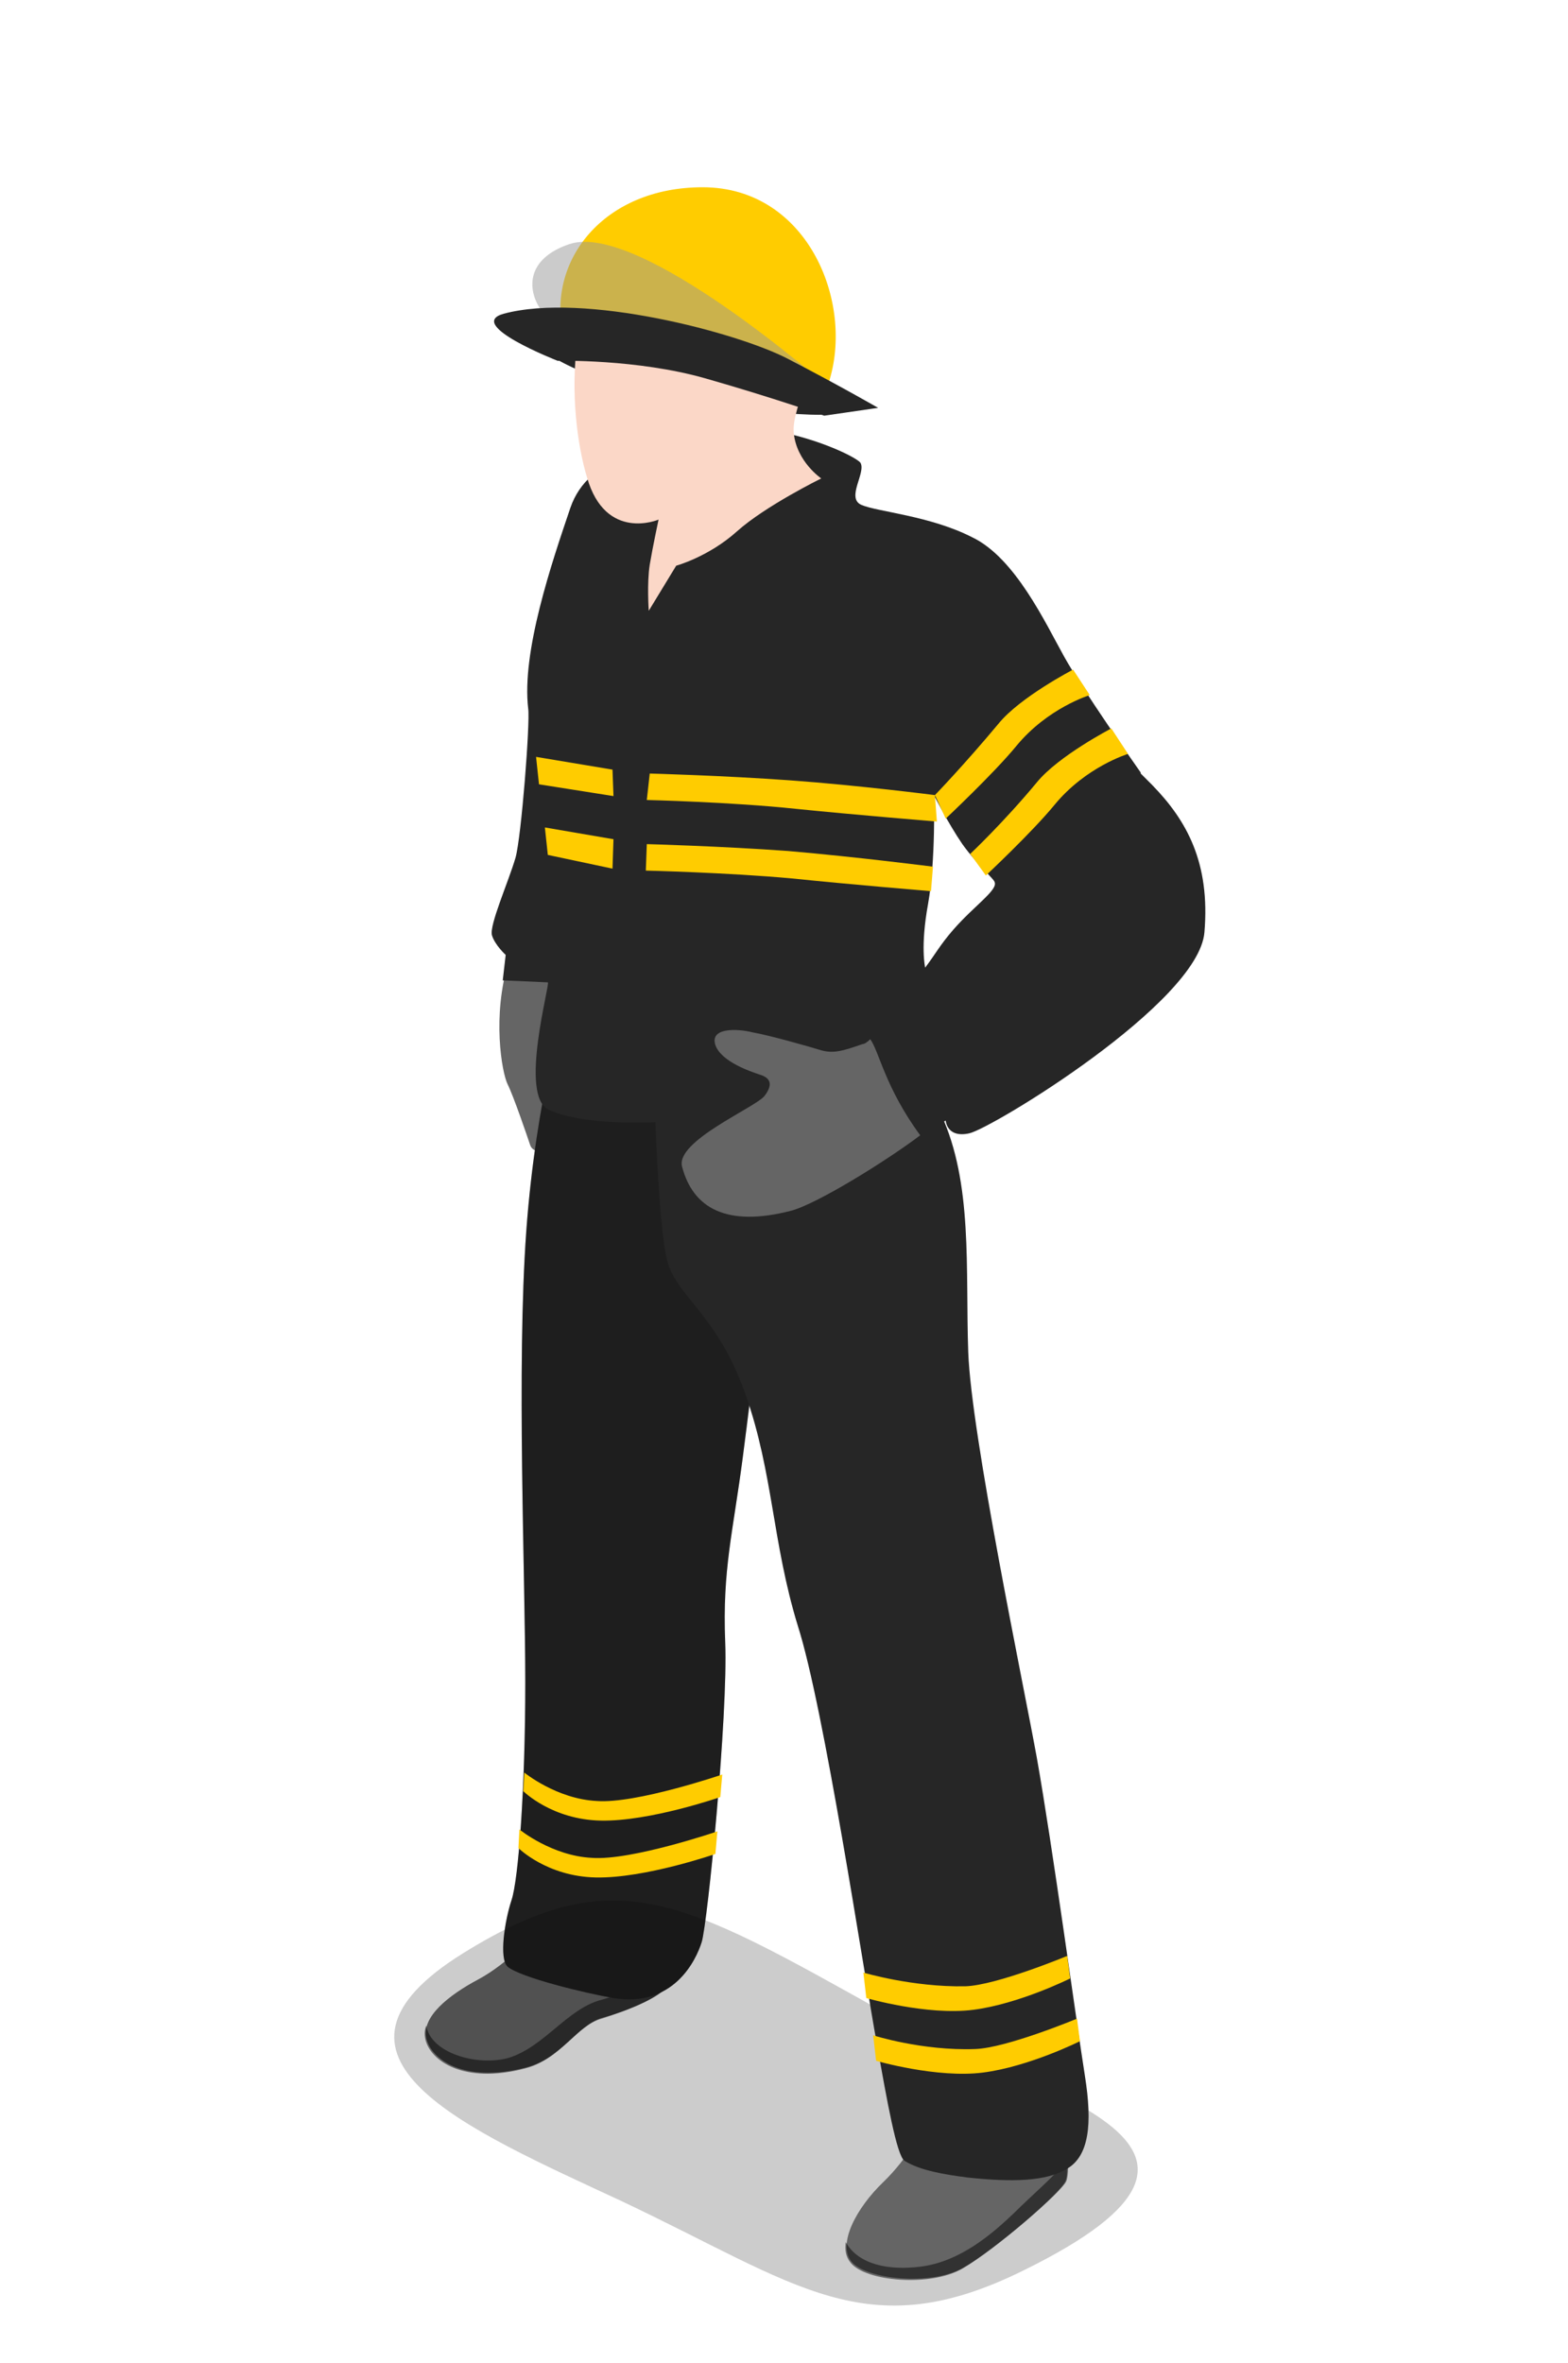 <svg width="160" height="241" viewBox="0 0 160 241" fill="none" xmlns="http://www.w3.org/2000/svg">
<path d="M55.6 78.1C55.5 84.7 53.6 92.6 51.9 98.1C50.2 103.6 51.2 109.4 51.8 110.6C52.4 111.8 53.8 115.9 54.1 116.8C54.4 117.7 55.9 117.7 56.1 115.9C56.4 114.1 55.7 110.4 56.3 109.3C57 108.2 58.9 109.2 59.3 106.7C59.7 104.2 58.6 100.2 59.2 98.3C59.7 96.4 62.4 92 62.3 89C62.2 86 62.4 78.7 62.4 78.7L55.6 78.1V78.1ZM56.9 194.9C54.7 197.2 51.8 200.3 48.8 201.9C45.8 203.5 43 205.7 43.5 207.9C44 210.1 47.4 212.5 53.6 210.9C57.3 210 58.9 206.5 61.5 205.8C64.1 205.1 68 203.5 68.3 202.2C68.6 200.9 68.6 197 68.6 197L56.9 194.9V194.9Z" fill="#656565"/>
<path opacity="0.5" d="M68.2 202.2C68.3 201.8 68.3 201.3 68.4 200.7C67.1 201.8 64.1 203.2 61.3 204C57.9 204.9 55.5 208.8 51.9 209.9C48.7 210.8 43.9 209.4 43.5 206.6C43.3 207.1 43.3 207.5 43.4 208C43.9 210.2 47.3 212.6 53.5 211C57.2 210.1 58.8 206.6 61.4 205.9C63.9 205.1 67.9 203.6 68.2 202.2V202.2Z" fill="black"/>
<path d="M57.7 102.3C57.7 102.3 54.7 111.8 53.7 125.6C52.7 139.4 53.6 160.7 53.6 171.6C53.6 182.5 52.9 191.7 52.2 193.8C51.5 195.9 50.9 199.8 51.8 200.6C53.1 201.7 59.7 203.3 62.6 203.8C68.7 204.8 71 200 71.6 198.1C72.2 196.2 74.3 174.9 74 167.5C73.7 160.1 74.8 156.3 75.8 148.6C76.7 141.8 79.1 121.4 79.1 121.4L79.4 107.5L57.7 102.3V102.3Z" fill="#262626"/>
<path opacity="0.2" d="M57.7 102.3C57.7 102.3 54.7 111.8 53.7 125.6C52.7 139.4 53.6 160.7 53.6 171.6C53.6 182.5 52.9 191.7 52.2 193.8C51.5 195.9 50.9 199.8 51.8 200.6C53.1 201.7 59.7 203.3 62.6 203.8C68.7 204.8 71 200 71.6 198.1C72.2 196.2 74.3 174.9 74 167.5C73.7 160.1 74.8 156.3 75.8 148.6C76.7 141.8 79.1 121.4 79.1 121.4L79.4 107.5L57.7 102.3V102.3Z" fill="black"/>
<path d="M53.5 180.8C53.5 180.8 56.8 183.5 60.9 183.7C64.9 184 73.7 181 73.7 181L73.5 183.3C73.5 183.3 66.3 185.8 61.3 185.7C56.3 185.6 53.4 182.7 53.4 182.7L53.5 180.8V180.8ZM53 186.6C53 186.6 56.3 189.3 60.4 189.5C64.4 189.8 73.2 186.8 73.2 186.8L73 189.1C73 189.1 65.8 191.6 60.8 191.5C55.8 191.4 52.9 188.5 52.9 188.5L53 186.6V186.6Z" fill="#FFCC00"/>
<path d="M56.9 36.7C56.9 36.7 62 39.8 71.7 41.2C81.3 42.5 84.1 42.3 84.1 42.3C84.1 42.3 78.6 36.7 71 35.5C63.4 34.3 56.9 36.7 56.9 36.7Z" fill="#262626"/>
<path opacity="0.2" d="M104.4 231.6C131.3 218.4 105.4 213.7 90.3 205.3C69.5 193.7 62.8 189.6 47.3 199.2C30.2 209.8 47.5 217.1 63.4 224.5C81.4 233 88.4 239.5 104.4 231.6Z" fill="black"/>
<path d="M95.4 214.5C94.4 217 92.7 220.1 90.1 222.6C87.4 225.2 85.4 228.9 86.9 230.7C88.4 232.5 95 233.2 98.3 231.3C101.6 229.4 108.3 223.6 108.8 222.5C109.3 221.3 108.7 216.3 108.7 216.3L95.4 214.5Z" fill="#656565"/>
<path opacity="0.5" d="M108.7 222.5C108.9 222.1 108.9 221.3 108.9 220.3C107.8 221.8 105.3 223.9 103.5 225.7C101.3 227.8 98 230.7 93.9 231.2C90.7 231.6 87.6 231 86.3 228.7C86.2 229.5 86.3 230.2 86.8 230.8C88.3 232.7 94.9 233.3 98.2 231.4C101.5 229.5 108.2 223.7 108.7 222.5V222.5Z" fill="black"/>
<path d="M66.7 105.5C66.6 106.9 67 125.5 68.2 129C69.4 132.5 73.3 134.3 76.1 142.3C78.9 150.3 78.8 157.3 81.4 165.8C84.1 174.2 88.1 201 89.5 208.6C90.5 214.2 91.5 219.9 92.3 220.4C93.9 221.4 96.4 221.8 98.7 222.1C103.3 222.6 106.8 222.5 108.9 221.2C111.1 219.9 111.5 216.7 110.7 211.7C109.9 206.7 107.4 188.3 105.8 179.3C104.5 172.1 99.1 146.4 98.8 137.9C98.5 129.4 99.3 120.7 96 113.6C92.7 106.5 89.6 104.2 89.6 104.2L66.7 105.5Z" fill="#262626"/>
<path d="M88.1 201.2L88.4 203.8C88.4 203.8 94.6 205.6 99.3 205C104 204.4 109.2 201.8 109.2 201.8L108.9 199.5C108.9 199.5 101.7 202.5 98.5 202.6C93.1 202.7 88.1 201.2 88.1 201.2V201.2ZM89.1 207.6L89.4 210.2C89.4 210.2 95.6 212 100.3 211.4C105 210.8 110.2 208.2 110.2 208.2L109.9 205.9C109.9 205.9 102.7 208.9 99.5 209C94.1 209.2 89.1 207.6 89.1 207.6V207.6Z" fill="#FFCC00"/>
<path d="M117.6 80.1L116.4 78.9V78.8C115.7 77.8 110.5 70.4 108.6 67C106.7 63.6 103.6 56.9 99.2 54.8C94.9 52.6 89.5 52.2 87.9 51.5C86.3 50.8 88.4 48.2 87.8 47.2C87.1 46.3 77.7 42 71.1 44.3C66.5 45.9 60.1 46.3 58.2 51.8C56.3 57.4 53.2 66.5 53.9 72.3C54.1 73.7 53.2 85.4 52.6 87.5C51.9 89.9 49.9 94.4 50.2 95.4C50.5 96.4 51.6 97.4 51.6 97.4L51.3 100C51.3 100 53.9 100.1 55.9 100.2C56.2 100.2 52.9 111.8 56 113.2C62.1 115.9 76.1 113.7 83.1 112.8C89.6 111.9 90.6 105.5 90.6 105.5L88.2 107.5C88.2 107.5 90.2 110.5 91.3 112.4C92.3 114.3 93 116.1 93 116.1L96.5 114.3C96.5 114.3 96.6 116.1 98.9 115.6C101.2 115.1 122.3 102.3 122.9 95.1C123.5 88 121.1 83.7 117.6 80.1V80.1ZM97.3 94.8C95.9 96.4 95.4 97.4 94.4 98.7C94.4 98.6 93.9 96.6 94.7 92.2C95.5 87.7 95.3 81.1 95.3 81.1C95.3 81.1 96.7 83.9 98.2 86.1C99.7 88.2 101.5 89.7 101.5 90C101.8 90.8 99.4 92.4 97.3 94.8V94.8Z" fill="#262626"/>
<path d="M66.2 62.3L69 57.7C69 57.7 72.3 56.8 75.2 54.2C78.1 51.6 83.8 48.8 83.8 48.8C83.8 48.8 81.3 47.1 81 44.2C80.7 41.3 84.1 37.1 82.8 30.3C81.6 23.6 75.7 18.8 66.4 22.9C57.1 27 57.9 42.1 59.9 48.7C61.8 55.3 67.2 53 67.2 53C67.2 53 66.6 55.8 66.3 57.6C66 59.5 66.2 62.3 66.2 62.3V62.3Z" fill="#FBD7C7"/>
<path d="M95.4 81.1L96.5 83.5C96.5 83.5 101.4 78.9 103.7 76.1C106.9 72.2 111.2 70.9 111.2 70.9L109.5 68.3C109.5 68.3 104.1 71.1 101.9 73.8C98.4 78 95.4 81.1 95.4 81.1ZM99 87.1L100.6 89.3C100.6 89.3 105.3 84.9 107.6 82.1C110.8 78.2 115.1 76.9 115.1 76.9L113.4 74.3C113.4 74.3 108 77.1 105.8 79.8C102.4 83.9 99 87.1 99 87.1ZM95.4 81.1L95.6 83.8C95.6 83.8 87.1 83.1 81.2 82.5C74.6 81.8 66 81.6 66 81.6L66.3 78.9C66.3 78.9 73.8 79.1 80.7 79.6C87.6 80.1 95.4 81.1 95.4 81.1ZM95.2 88.4L95 90.9C95 90.9 86.6 90.2 80.8 89.6C74.3 89 65.9 88.8 65.9 88.8L66 86.1C66 86.1 73.5 86.3 80.4 86.8C87.4 87.4 95.2 88.4 95.2 88.4V88.4ZM54.7 77.2L55 80L62.6 81.2L62.5 78.5L54.7 77.2ZM55.6 84.4L55.9 87.2L62.5 88.6L62.6 85.6L55.6 84.4Z" fill="#FFCC00"/>
<path d="M88.8 106C88.5 106.3 88.2 106.5 88 106.5C86 107.2 85 107.5 83.7 107.1C82.4 106.7 78.5 105.6 76.8 105.3C75.2 104.9 72.4 104.8 73 106.6C73.6 108.3 76.6 109.3 77.5 109.6C78.5 109.9 79 110.5 78 111.8C77 113 68.9 116.4 69.6 119C70.7 123.2 74.1 125.2 80.7 123.5C83.4 122.8 90.6 118.3 93.9 115.8C90.3 110.9 89.7 107.2 88.8 106Z" fill="#656565"/>
<path d="M57.5 34.3C58.1 36.6 66.7 35.5 73.7 37.4C81.9 39.6 83.7 41.4 84.4 39.5C87.4 31.3 82.6 19.1 71.7 19.1C61.6 19.1 55.7 26.6 57.5 34.3Z" fill="#FFCC00"/>
<path opacity="0.5" d="M84.4 39.4C84.4 39.4 65.2 22.5 58.1 24.9C51 27.3 55.6 33.9 58.2 33.3C63.3 32 84.4 39.4 84.4 39.4Z" fill="#999999"/>
<path d="M51.4 32C59.6 29.8 75.2 33.9 80.4 36.6C85.8 39.4 89.6 41.6 89.6 41.6L84.1 42.4C84.1 42.4 79 40.6 72 38.6C65 36.6 56.9 36.8 56.9 36.8C56.9 36.8 47.4 33.1 51.4 32V32Z" fill="#262626"/>
</svg>
